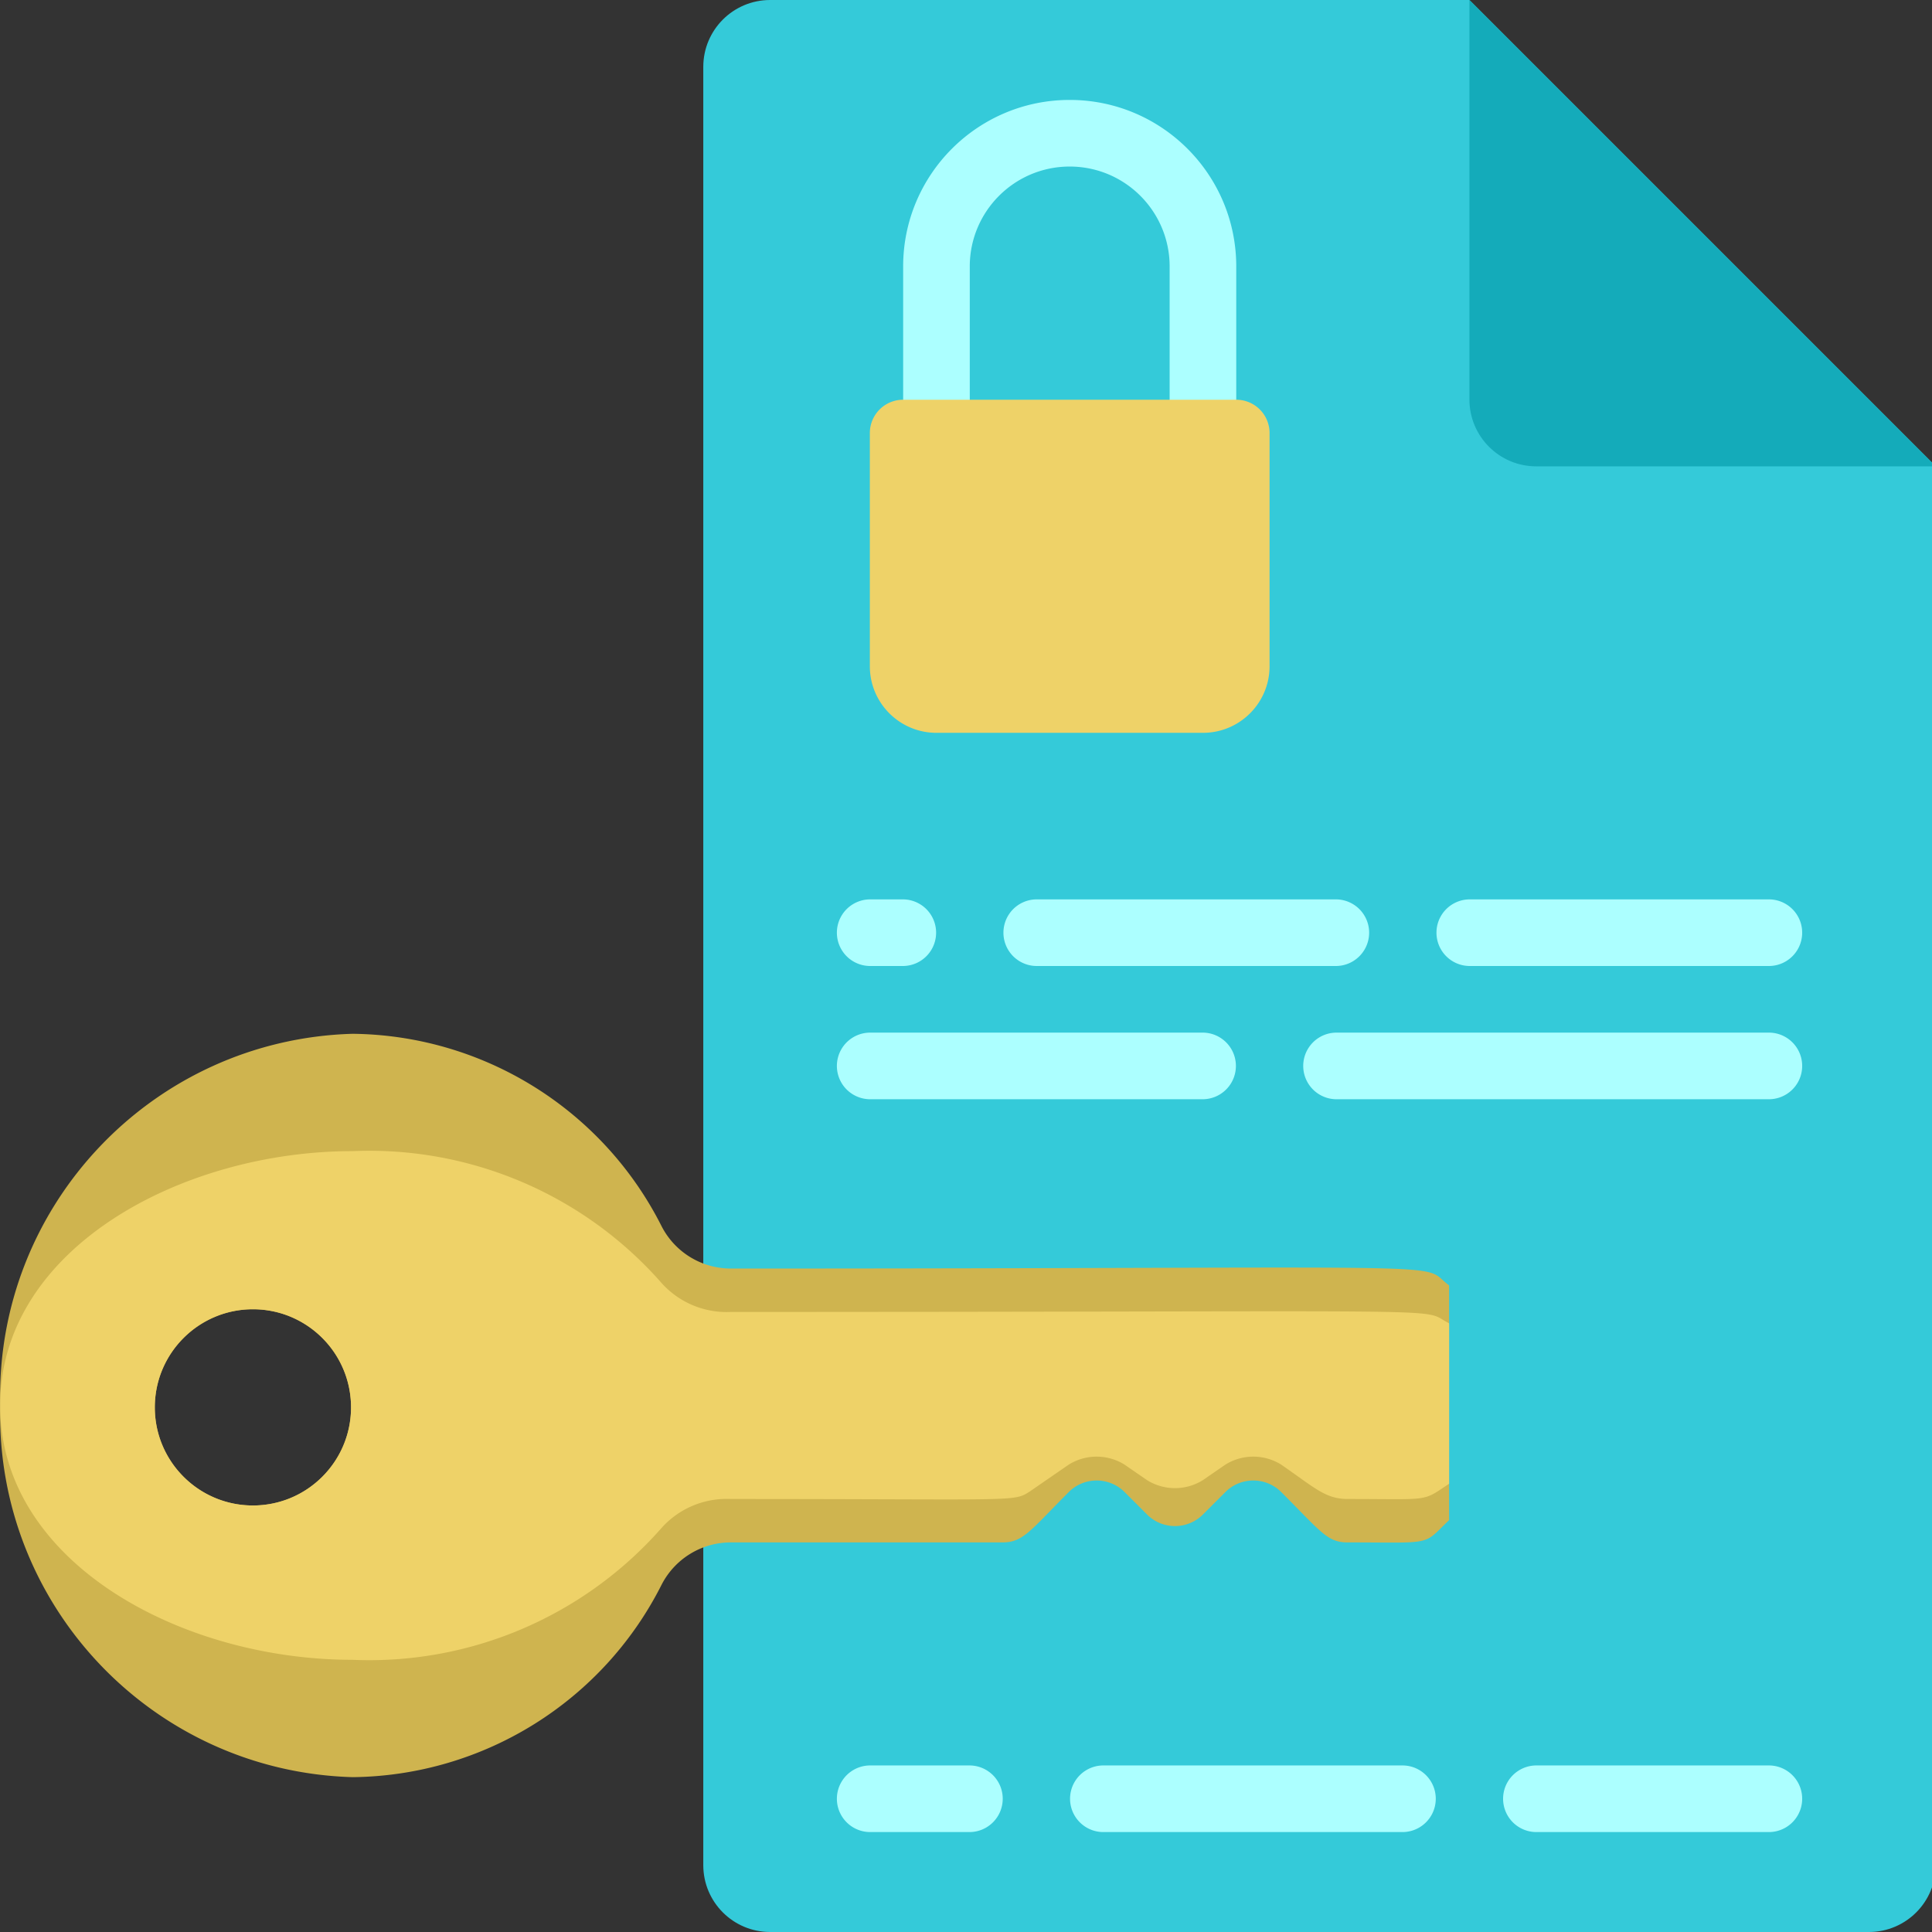 <svg viewBox="0 0 512 512">
  <rect x="0" y="0" width="512" height="512" fill="#333333" stroke="none"/>
  <defs/>
  <g fill="none" fill-rule="nonzero">
    <path fill="#34CAD9" d="M513 123.586v370.759c-.03 9.738-7.917 17.626-17.655 17.655h-291.31c-9.74-.03-17.627-7.917-17.656-17.655V17.655C186.41 7.917 194.296.03 204.034 0h185.38L513 123.586z"/>
    <path fill="#14ABBA" d="M513 123.586H407.069c-9.739-.029-17.626-7.916-17.655-17.655V0L513 123.586z"/>
    <g fill="#ACFFFF">
      <path d="M318.793 114.759a8.828 8.828 0 01-8.827-8.828v-35.31c0-14.626-11.857-26.483-26.483-26.483C268.857 44.138 257 55.995 257 70.62v35.31a8.828 8.828 0 01-17.655 0v-35.31c0-24.377 19.761-44.138 44.138-44.138 24.376 0 44.138 19.761 44.138 44.138v35.31a8.828 8.828 0 01-8.828 8.828zM239.345 256h-8.828a8.828 8.828 0 010-17.655h8.828a8.828 8.828 0 010 17.655zM354.103 256h-79.448a8.828 8.828 0 010-17.655h79.448a8.828 8.828 0 010 17.655zM468.862 256h-79.448a8.828 8.828 0 010-17.655h79.448a8.828 8.828 0 010 17.655zM318.793 291.31h-88.276a8.828 8.828 0 010-17.655h88.276a8.828 8.828 0 010 17.655zM468.862 291.31H354.103a8.828 8.828 0 010-17.655h114.76a8.828 8.828 0 010 17.655zM257 485.517h-26.483a8.828 8.828 0 010-17.655H257a8.828 8.828 0 010 17.655zM371.759 485.517H292.31a8.828 8.828 0 010-17.655h79.449a8.828 8.828 0 010 17.655zM468.862 485.517H407.07a8.828 8.828 0 010-17.655h61.793a8.828 8.828 0 010 17.655z"/>
    </g>
    <path fill="#CFB44F" d="M93.456 273.966c34.691.377 66.275 20.054 81.88 51.012a20.612 20.612 0 0018.264 11.198l17.618-.005c181.651-.099 164.777-1.64 172.558 4.276l.251.187v62.211l-.811.787c-5.93 5.815-4.012 5.171-24.057 5.125l-2.01-.002c-5.406 0-6.973-2.717-17.642-13.375-4.005-3.972-10.423-4.042-14.515-.213l-.22.213-6.02 6.013c-4.005 3.972-10.423 4.043-14.515.213l-.22-.213-6.02-6.013c-4.078-4.044-10.657-4.044-14.736 0l-1.784 1.801c-8.703 8.84-10.611 11.506-15.66 11.573l-72.217.001a20.612 20.612 0 00-18.265 11.198c-15.604 30.958-47.188 50.635-81.879 51.013-52.975-1.52-94.74-45.567-93.397-98.5-1.349-52.937 40.42-96.986 93.397-98.5zm-26.429 73c-14.36 0-26 11.64-26 26 0 14.359 11.64 26 26 26s26-11.641 26-26c0-14.36-11.64-26-26-26z"/>
    <path fill="#EED268" d="M175.318 340.008a23.132 23.132 0 0018.266 7.674l23.174-.006 34.075-.029c139.112-.168 125.9-.753 132.947 2.916l.247.126v42.516l-2.529 1.696c-4.519 2.967-5.141 2.348-24.351 2.348-5.926 0-8.739-2.986-17.643-9.125a13.98 13.98 0 00-14.428-.187l-.31.187-6.019 4.148a13.98 13.98 0 01-14.428.186l-.31-.186-6.019-4.148a13.98 13.98 0 00-14.428-.187l-.309.187-10.378 7.155-.63.393-.342.202c-3.678 2.08-7.787 1.375-78.32 1.375a23.132 23.132 0 00-18.265 7.674 103.066 103.066 0 01-81.886 34.946c-45.581 0-93.405-25.924-93.405-67.403 0-41.625 48.187-67.404 93.405-67.404a103.066 103.066 0 0181.886 34.946zm-108.291 6.958c-14.36 0-26 11.64-26 26 0 14.359 11.64 26 26 26s26-11.641 26-26c0-14.36-11.64-26-26-26zM239.345 105.931h88.276a8.828 8.828 0 018.827 8.828v61.793c0 9.75-7.904 17.655-17.655 17.655h-70.62c-9.751 0-17.656-7.905-17.656-17.655v-61.793a8.828 8.828 0 018.828-8.828z"/>
  </g>
</svg>
